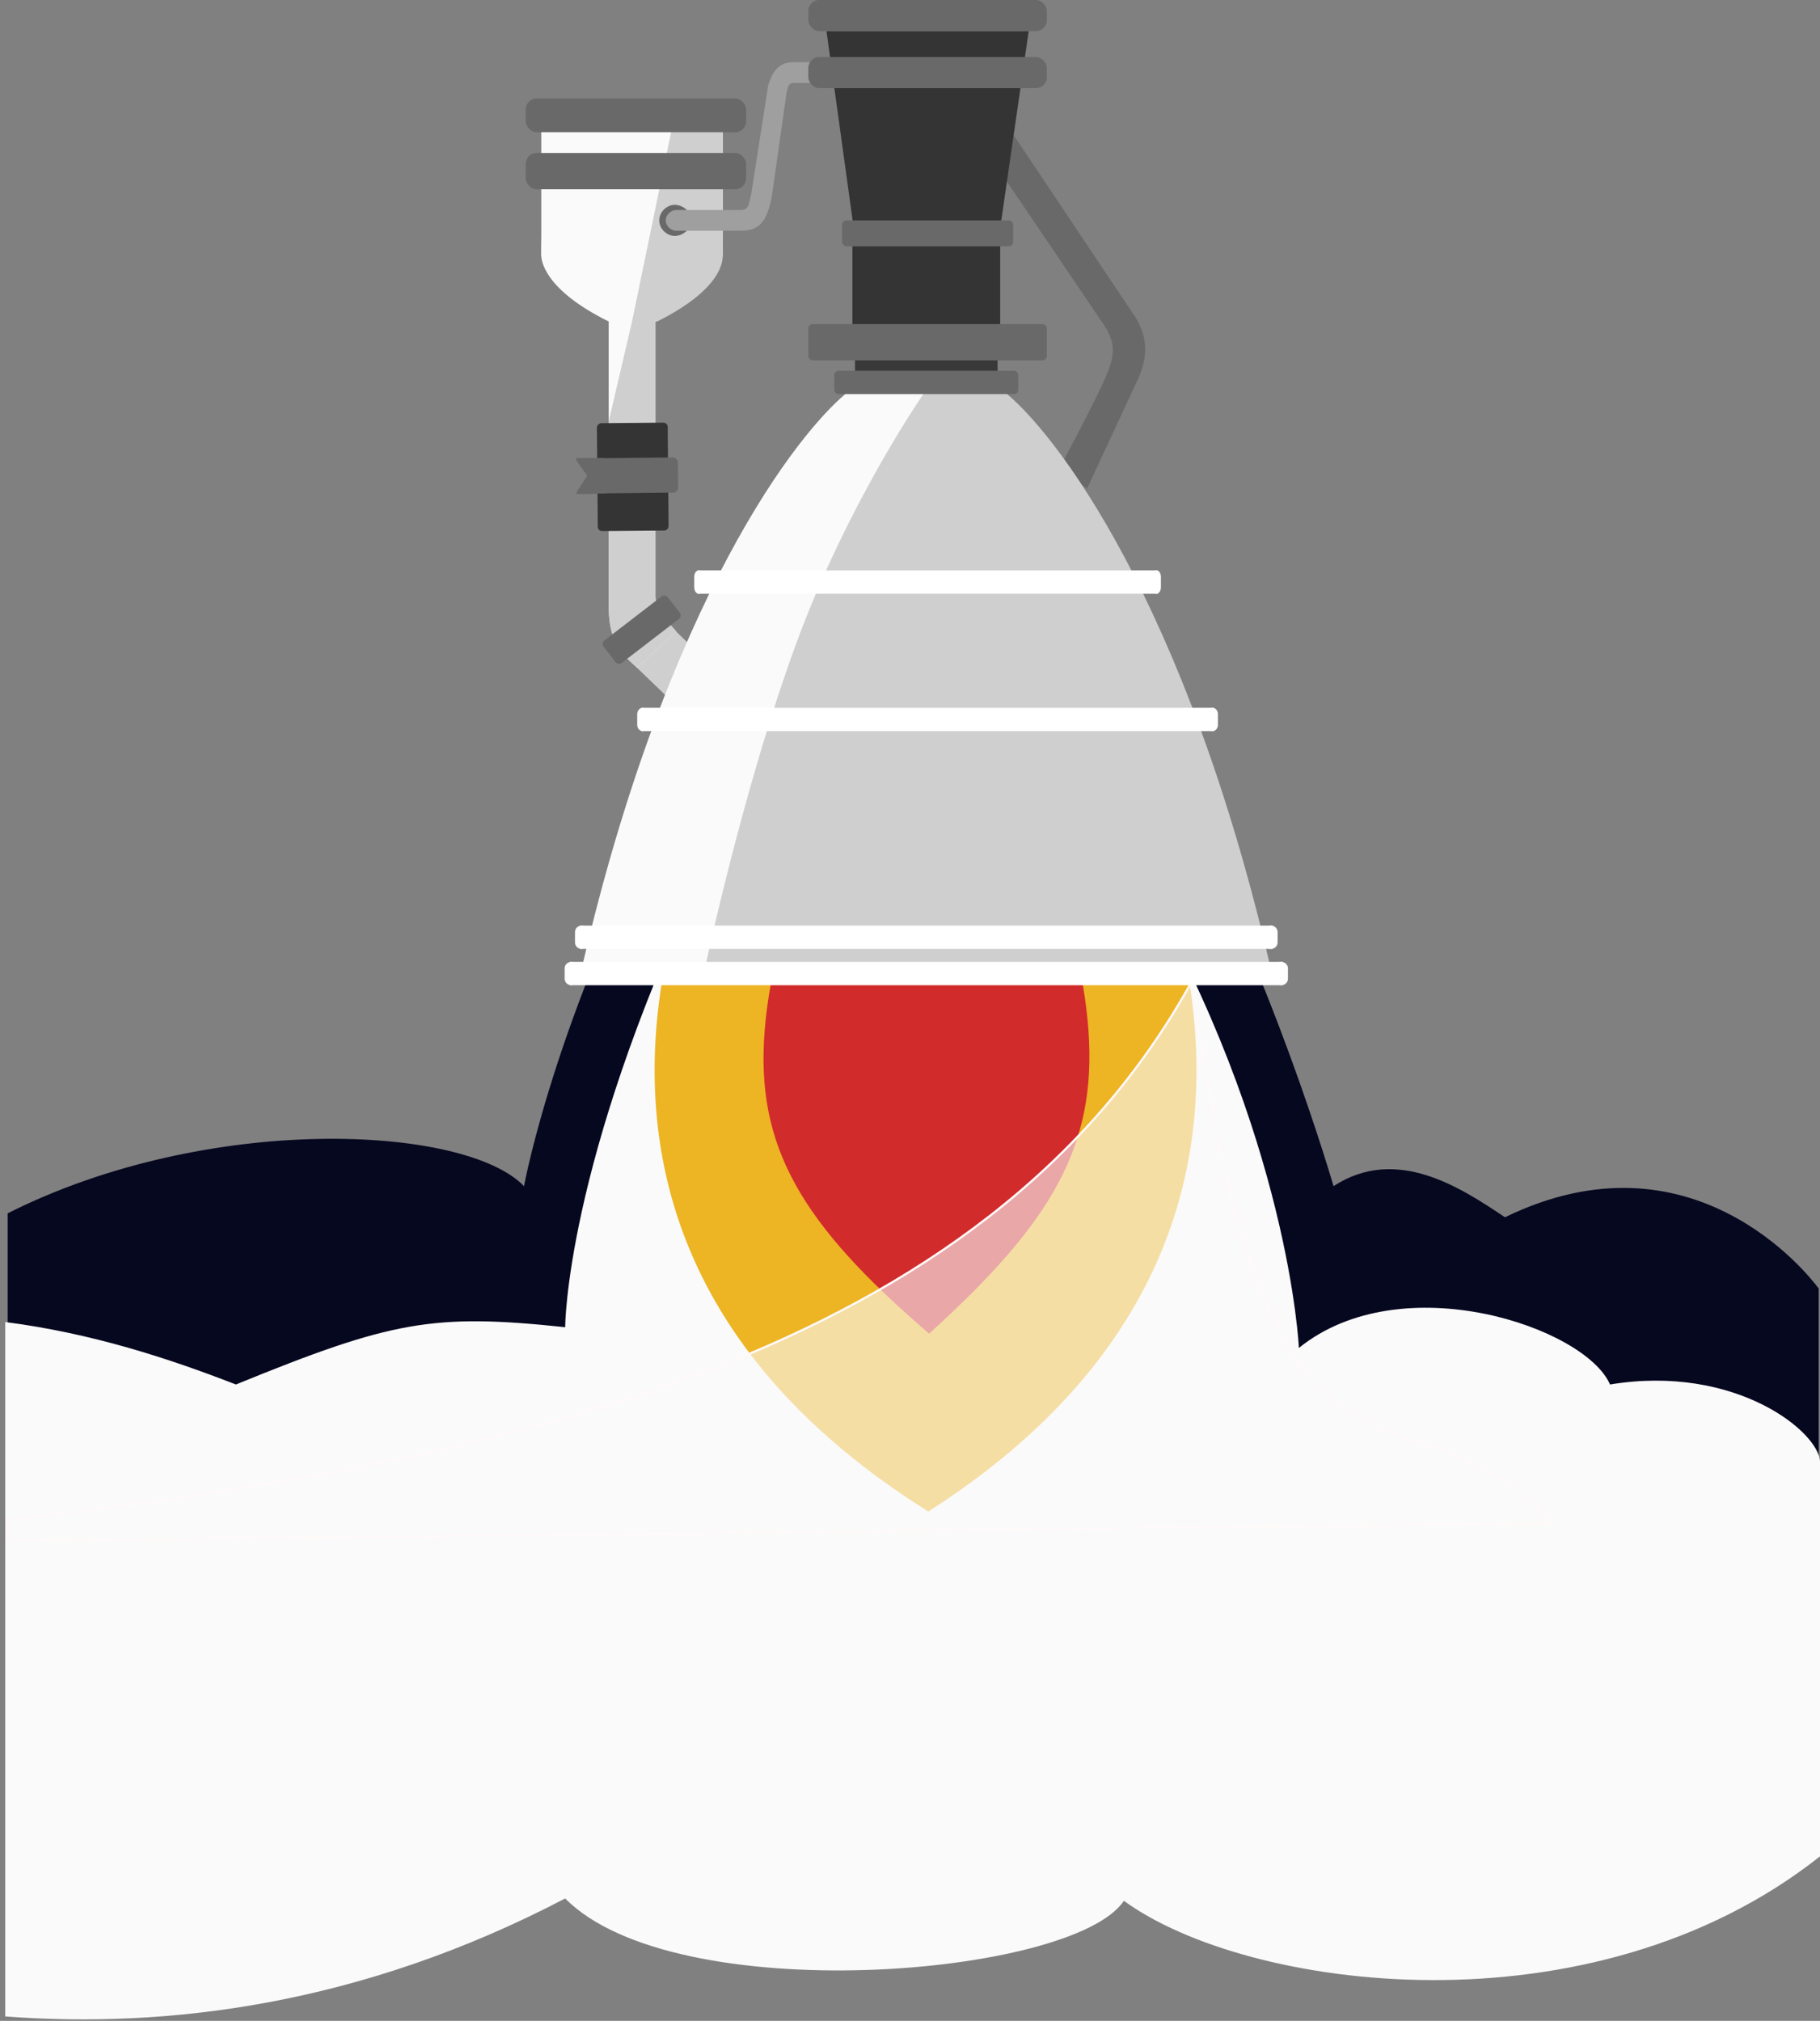 <svg width="834" height="926" viewBox="0 0 834 926" fill="none" xmlns="http://www.w3.org/2000/svg">
<rect x="0" y="0" width="834" height="926" fill="#808080" stroke="none"/>
<path d="M240.134 543.526C240.134 543.526 255.427 458.647 316.611 348.16C358.417 272.666 494.646 289.938 537.585 364.792C581.543 441.42 611.083 543.526 611.083 543.526C639.975 524.658 669.611 544.418 689.218 557.492L689.654 557.782C775.192 516.136 828.654 583.919 833.406 590.453V750.244H3.513V555.979C95.112 509.806 212.96 515.374 240.134 543.526Z" fill="#060820"/>
<path d="M320.769 402.629C258.991 533.907 258.991 608.159 258.991 608.159C198.402 601.739 179.393 605.303 108.111 634.41C77.404 622.494 42.275 610.931 2.407 605.786V923.978C76.047 929.588 165.09 919.061 258.991 869.92C309.483 921.006 491.846 905.876 515.013 870.983C570.909 911.883 728.859 933.795 834 850.632V758.445V757.966V670.051C834 656.389 795.389 624.906 737.769 634.41C726.483 608.159 642.251 579.646 595.205 617.663C595.205 617.663 590.886 520.245 522.735 402.629C485.906 339.069 348.844 342.969 320.769 402.629Z" fill="#FAFAFA"/>
<path d="M425.395 225.726C330.753 322.024 198.254 550.22 425.395 692.624C647.948 550.22 518.125 322.024 425.395 225.726Z" fill="#EDB423"/>
<path d="M425.748 225.727C341.898 470.292 308.633 510.523 425.748 611.102C538.058 509.401 508.222 471.351 425.748 225.727Z" fill="#D22B2B"/>
<path d="M546.496 449.077C580.355 718.761 649.855 624.312 711.039 697.97L3.513 706.191V696.534C232.372 669.6 451.242 622.5 546.496 449.077Z" fill="#FAFAFA" fill-opacity="0.6" stroke="#FFF9F9"/>
<path d="M520.886 146.277L450.105 40.393L441.69 54.056L504.09 146.277C511.784 156.821 511.408 162.277 505.844 174.641C500.498 186.521 485.496 214.564 485.496 214.564L491.809 219.254L498.122 223.944L522.085 172.364C525.684 163.157 526.041 155.632 520.886 146.277Z" fill="#696969"/>
<rect x="301.717" y="281.564" width="34.453" height="24.405" transform="rotate(43.925 301.717 281.564)" fill="#CFCFCF"/>
<path d="M248.041 117.615C248.239 118.838 248.693 132.371 278.93 147.316H296.159V59.401H248.041V107.789C248.041 113.469 247.843 116.392 248.041 117.615Z" fill="#FAFAFA"/>
<path d="M330.352 117.425C330.352 117.425 330.551 132.371 300.314 147.316H283.085V59.401H331.203V107.789C331.203 113.469 330.551 116.202 330.352 117.425Z" fill="#FAFAFA"/>
<path d="M289.622 147.316L307.775 59.401H331.203V107.789C331.203 113.469 331.399 116.202 331.203 117.425C331.008 118.648 332.042 131.872 301.153 147.316H289.622Z" fill="#CFCFCF"/>
<path d="M278.93 273.992L278.93 273.992L278.93 193.109L278.93 146.788L300.314 146.788L300.314 175.026L300.314 273.248C300.314 279.188 305.66 284.534 309.819 289.286L291.998 305.919C278.93 295.227 278.93 285.723 278.93 273.992Z" fill="#FAFAFA"/>
<path d="M278.93 273.992L278.93 273.992L278.93 193.108L289.751 146.787L300.315 146.787L300.315 175.026L300.315 273.248C300.315 279.188 305.661 284.534 309.819 289.286L291.998 305.919C278.93 295.226 278.93 285.722 278.93 273.992Z" fill="#CFCFCF"/>
<path d="M266.714 443.137C305.206 276.812 365.123 197.214 390.27 178.205H424.129V443.137H266.714Z" fill="#FAFAFA"/>
<path d="M582.137 443.136C543.645 276.812 483.728 197.213 458.581 178.205H424.722C424.722 178.205 389.081 228.696 364.727 295.226C340.372 361.756 323.146 443.136 323.146 443.136H582.137Z" fill="#CFCFCF"/>
<path d="M265.861 424.128H583.067V434.82H265.861V424.128Z" fill="white"/>
<path d="M263.485 427.098C263.485 425.458 264.815 424.128 266.455 424.128C268.096 424.128 269.426 425.458 269.426 427.098V431.85C269.426 433.491 268.096 434.82 266.455 434.82C264.815 434.82 263.485 433.491 263.485 431.85V427.098Z" fill="white"/>
<path d="M579.502 427.098C579.502 425.458 580.832 424.128 582.472 424.128C584.113 424.128 585.443 425.458 585.443 427.098V431.85C585.443 433.491 584.113 434.82 582.472 434.82C580.832 434.82 579.502 433.491 579.502 431.85V427.098Z" fill="white"/>
<path d="M293.962 324.333H556.154V335.026H293.962V324.333Z" fill="white"/>
<path d="M291.998 327.303C291.998 325.663 293.097 324.333 294.453 324.333C295.809 324.333 296.908 325.663 296.908 327.303V332.056C296.908 333.696 295.809 335.026 294.453 335.026C293.097 335.026 291.998 333.696 291.998 332.056V327.303Z" fill="white"/>
<path d="M553.208 327.303C553.208 325.663 554.307 324.333 555.663 324.333C557.019 324.333 558.118 325.663 558.118 327.303V332.056C558.118 333.696 557.019 335.026 555.663 335.026C554.307 335.026 553.208 333.696 553.208 332.056V327.303Z" fill="white"/>
<path d="M261.179 440.761H587.749V451.453H261.179V440.761Z" fill="white"/>
<path d="M258.733 443.731C258.733 442.09 260.102 440.761 261.791 440.761C263.48 440.761 264.849 442.09 264.849 443.731V448.483C264.849 450.123 263.48 451.453 261.791 451.453C260.102 451.453 258.733 450.123 258.733 448.483V443.731Z" fill="white"/>
<path d="M584.079 443.731C584.079 442.09 585.448 440.761 587.137 440.761C588.826 440.761 590.195 442.09 590.195 443.731V448.483C590.195 450.123 588.826 451.453 587.137 451.453C585.448 451.453 584.079 450.123 584.079 448.483V443.731Z" fill="white"/>
<path d="M319.713 261.367H530.403V272.06H319.713V261.367Z" fill="white"/>
<path d="M318.135 264.338C318.135 262.697 319.018 261.367 320.108 261.367C321.197 261.367 322.08 262.697 322.08 264.338V269.09C322.08 270.73 321.197 272.06 320.108 272.06C319.018 272.06 318.135 270.73 318.135 269.09V264.338Z" fill="white"/>
<path d="M528.036 264.338C528.036 262.697 528.919 261.367 530.008 261.367C531.098 261.367 531.981 262.697 531.981 264.338V269.09C531.981 270.73 531.098 272.06 530.008 272.06C528.919 272.06 528.036 270.73 528.036 269.09V264.338Z" fill="white"/>
<rect x="391.793" y="165.137" width="65.342" height="10.692" fill="#393939"/>
<path d="M316.947 100.983C316.947 104.92 312.833 108.111 309.224 108.111C305.616 108.111 302.096 104.92 302.096 100.983C302.096 97.046 305.616 93.855 309.224 93.855C312.833 93.855 316.947 97.046 316.947 100.983Z" fill="#696969"/>
<rect x="382.289" y="169.889" width="84.35" height="10.692" rx="2" fill="#696969"/>
<rect x="275.366" y="294.696" width="37.12" height="13.021" rx="2" transform="rotate(-37.576 275.366 294.696)" fill="#696969"/>
<rect x="370.408" y="148.504" width="109.299" height="16.633" rx="2" fill="#696969"/>
<rect x="305.954" y="193.649" width="49.462" height="32.445" rx="2" transform="rotate(89.497 305.954 193.649)" fill="#343434"/>
<rect x="390.605" y="108.111" width="67.718" height="40.393" fill="#343434"/>
<path d="M425.058 14.257H378.724L391.199 104.547H425.058H458.323L471.391 14.257H425.058Z" fill="#343434"/>
<rect x="385.853" y="100.983" width="78.41" height="11.88" rx="2" fill="#696969"/>
<rect x="240.913" y="45.145" width="100.983" height="15.444" rx="5" fill="#696969"/>
<rect x="240.913" y="70.094" width="100.983" height="16.633" rx="5" fill="#696969"/>
<path d="M269.02 212.404C269.006 211.092 270.058 210.017 271.371 210.003L308.218 209.607C309.53 209.593 310.605 210.645 310.619 211.958L310.742 223.35C310.756 224.662 309.704 225.737 308.391 225.751L271.544 226.147C270.232 226.161 269.157 225.109 269.143 223.797L269.02 212.404Z" fill="#696969"/>
<path d="M269.137 217.978C269.137 217.978 263.871 225.617 264.031 226.19C264.191 226.762 277.365 226.046 277.365 226.046L277.192 209.943C277.192 209.943 264.199 209.595 263.858 210.087C263.517 210.578 269.137 217.978 269.137 217.978Z" fill="#696969"/>
<path d="M363.28 38.017L373.972 38.017V28.513H363.28C358.528 28.513 354.37 30.889 351.994 39.205L344.272 88.75C343.083 93.855 343.083 96.231 339.519 96.231L309.819 96.231C307.572 96.231 305.066 98.358 305.066 100.983C305.066 103.607 307.572 105.735 309.819 105.735L339.519 105.735C348.43 105.735 351.4 100.983 353.628 90.418L360.31 43.363C360.904 39.799 361.498 38.017 363.28 38.017Z" fill="#9F9F9F"/>
<rect x="370.408" y="26.137" width="109.299" height="14.256" rx="5" fill="#696969"/>
<rect x="370.408" width="109.299" height="14.256" rx="5" fill="#696969"/>
</svg>
